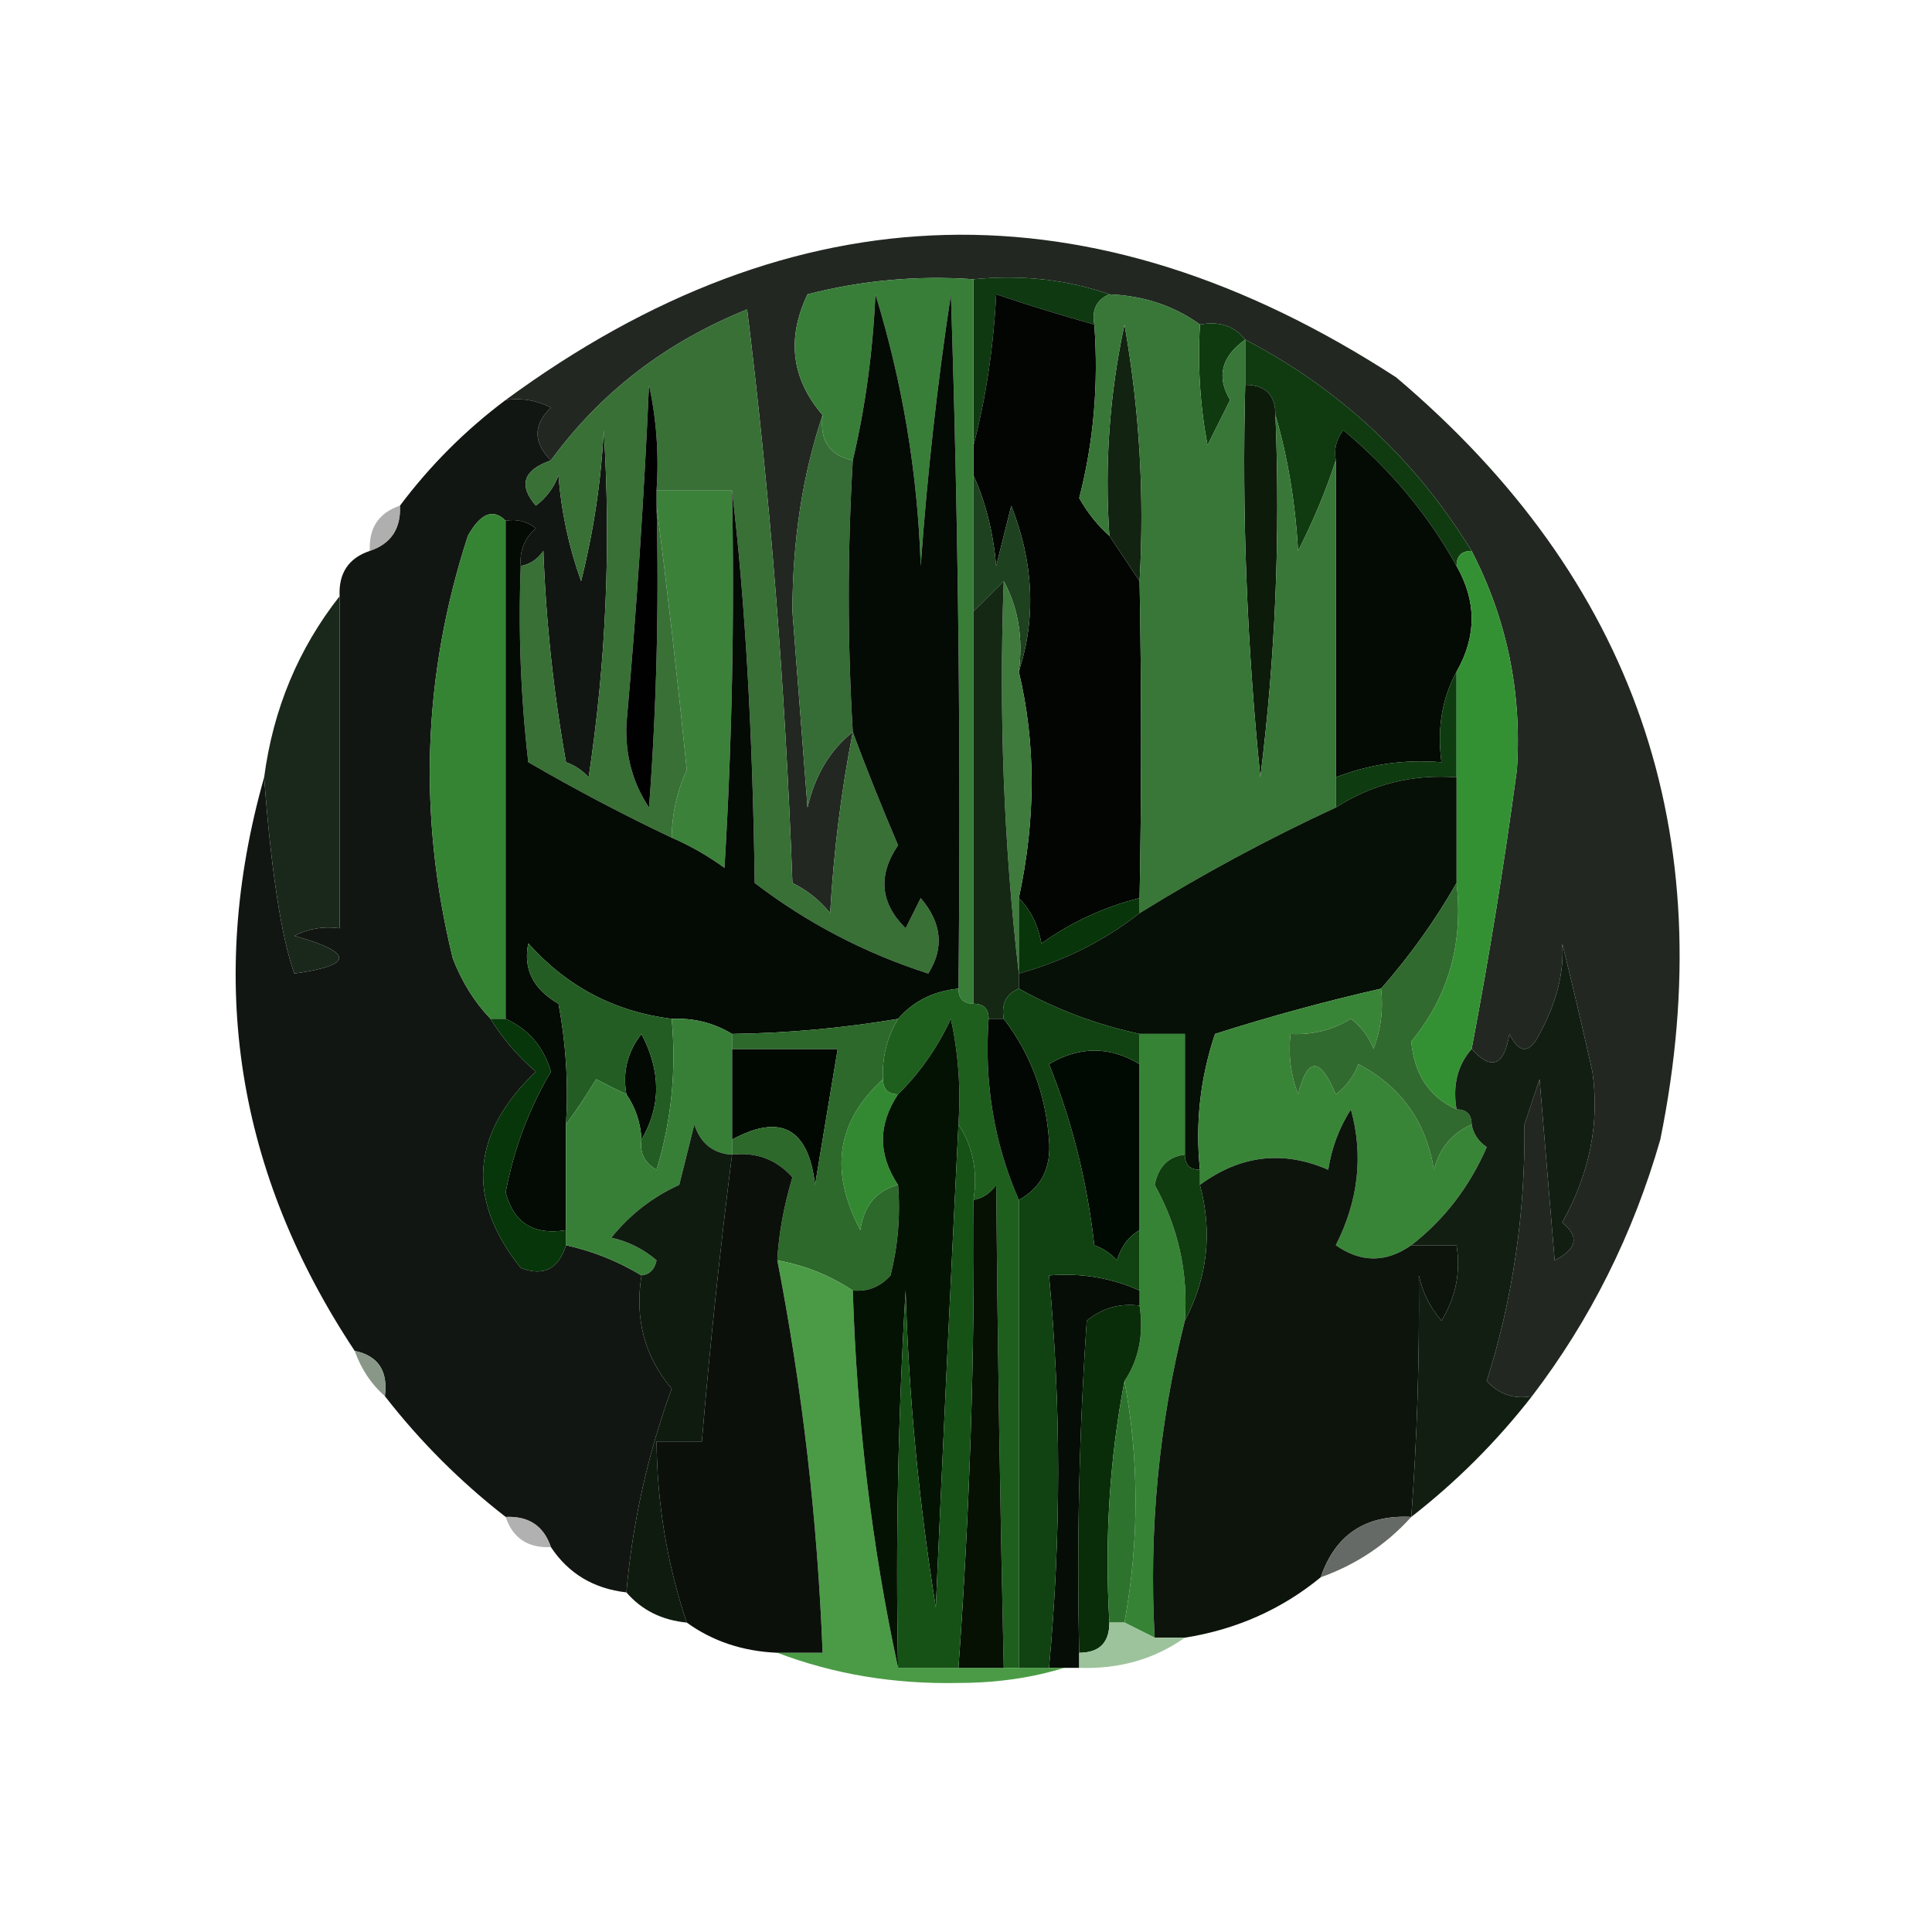 <?xml version="1.0" encoding="UTF-8"?>
<!DOCTYPE svg PUBLIC "-//W3C//DTD SVG 1.1//EN" "http://www.w3.org/Graphics/SVG/1.1/DTD/svg11.dtd">
<svg xmlns="http://www.w3.org/2000/svg" version="1.1" width="128px" height="128px" style="shape-rendering:geometricPrecision; text-rendering:geometricPrecision; image-rendering:optimizeQuality; fill-rule:evenodd; clip-rule:evenodd" xmlns:xlink="http://www.w3.org/1999/xlink">
<g><path style="opacity:1" fill="#222722" d="M 101.5,92.5 C 100.325,92.719 99.325,92.386 98.5,91.5C 100.225,86.05 101.058,80.383 101,74.5C 101.333,73.5 101.667,72.5 102,71.5C 102.333,75.5 102.667,79.5 103,83.5C 104.487,82.747 104.654,81.914 103.5,81C 105.322,77.741 105.989,74.408 105.5,71C 104.875,68.2 104.208,65.366 103.5,62.5C 103.642,64.382 103.142,66.382 102,68.5C 101.333,69.833 100.667,69.833 100,68.5C 99.658,70.619 98.825,70.953 97.5,69.5C 98.67,63.34 99.67,57.174 100.5,51C 100.834,45.844 99.834,41.011 97.5,36.5C 93.783,30.45 88.783,25.783 82.5,22.5C 81.791,21.596 80.791,21.263 79.5,21.5C 77.786,20.262 75.786,19.595 73.5,19.5C 70.713,18.523 67.713,18.19 64.5,18.5C 60.76,18.241 57.094,18.574 53.5,19.5C 52.102,22.435 52.435,25.102 54.5,27.5C 53.175,31.445 52.508,35.778 52.5,40.5C 52.833,44.833 53.167,49.167 53.5,53.5C 54.001,51.345 55.001,49.678 56.5,48.5C 55.733,52.416 55.233,56.416 55,60.5C 54.311,59.643 53.478,58.977 52.5,58.5C 52.02,45.464 51.02,32.798 49.5,20.5C 44.117,22.667 39.784,26 36.5,30.5C 35.316,29.312 35.316,28.145 36.5,27C 35.552,26.517 34.552,26.351 33.5,26.5C 52.677,12.421 72.344,11.921 92.5,25C 108.288,38.363 114.121,55.196 110,75.5C 108.19,81.786 105.357,87.453 101.5,92.5 Z"/></g>
<g><path style="opacity:1" fill="#0f3911" d="M 64.5,18.5 C 67.713,18.19 70.713,18.523 73.5,19.5C 72.662,19.842 72.328,20.508 72.5,21.5C 70.321,20.897 68.154,20.23 66,19.5C 65.821,23.025 65.321,26.359 64.5,29.5C 64.5,25.833 64.5,22.167 64.5,18.5 Z"/></g>
<g><path style="opacity:1" fill="#020502" d="M 72.5,21.5 C 72.793,25.437 72.46,29.27 71.5,33C 72.066,33.995 72.733,34.828 73.5,35.5C 74.167,36.5 74.833,37.5 75.5,38.5C 75.631,45.68 75.631,52.68 75.5,59.5C 73.16,60.086 70.993,61.086 69,62.5C 68.768,61.263 68.268,60.263 67.5,59.5C 68.632,54.256 68.632,49.256 67.5,44.5C 68.652,40.947 68.485,37.28 67,33.5C 66.667,34.833 66.333,36.167 66,37.5C 65.809,35.292 65.309,33.292 64.5,31.5C 64.5,30.833 64.5,30.167 64.5,29.5C 65.321,26.359 65.821,23.025 66,19.5C 68.154,20.23 70.321,20.897 72.5,21.5 Z"/></g>
<g><path style="opacity:1" fill="#387e38" d="M 64.5,18.5 C 64.5,22.167 64.5,25.833 64.5,29.5C 64.5,30.167 64.5,30.833 64.5,31.5C 64.5,34.5 64.5,37.5 64.5,40.5C 64.5,49.167 64.5,57.833 64.5,66.5C 63.833,66.5 63.5,66.167 63.5,65.5C 63.667,50.163 63.5,34.83 63,19.5C 62.093,25.473 61.427,31.473 61,37.5C 60.798,31.354 59.798,25.354 58,19.5C 57.823,23.356 57.323,27.023 56.5,30.5C 54.952,30.179 54.285,29.179 54.5,27.5C 52.435,25.102 52.102,22.435 53.5,19.5C 57.094,18.574 60.76,18.241 64.5,18.5 Z"/></g>
<g><path style="opacity:1" fill="#0f3a10" d="M 79.5,21.5 C 80.791,21.263 81.791,21.596 82.5,22.5C 80.912,23.635 80.579,24.969 81.5,26.5C 81,27.5 80.5,28.5 80,29.5C 79.503,26.854 79.336,24.187 79.5,21.5 Z"/></g>
<g><path style="opacity:1" fill="#122312" d="M 75.5,38.5 C 74.833,37.5 74.167,36.5 73.5,35.5C 73.173,30.786 73.507,26.12 74.5,21.5C 75.495,27.128 75.829,32.794 75.5,38.5 Z"/></g>
<g><path style="opacity:1" fill="#103b11" d="M 82.5,22.5 C 88.783,25.783 93.783,30.45 97.5,36.5C 96.833,36.5 96.5,36.833 96.5,37.5C 94.618,34.106 92.118,31.107 89,28.5C 88.536,29.094 88.369,29.761 88.5,30.5C 87.853,32.498 87.019,34.498 86,36.5C 85.82,33.305 85.32,30.305 84.5,27.5C 84.5,26.167 83.833,25.5 82.5,25.5C 82.5,24.5 82.5,23.5 82.5,22.5 Z"/></g>
<g><path style="opacity:1" fill="#121612" d="M 33.5,26.5 C 34.552,26.351 35.552,26.517 36.5,27C 35.316,28.145 35.316,29.312 36.5,30.5C 34.668,31.14 34.335,32.141 35.5,33.5C 36.192,32.975 36.692,32.308 37,31.5C 37.186,33.901 37.686,36.234 38.5,38.5C 39.324,35.215 39.824,31.882 40,28.5C 40.486,36.191 40.152,43.858 39,51.5C 38.586,51.043 38.086,50.709 37.5,50.5C 36.672,45.868 36.172,41.202 36,36.5C 35.617,37.056 35.117,37.389 34.5,37.5C 34.414,36.504 34.748,35.671 35.5,35C 34.906,34.536 34.239,34.369 33.5,34.5C 32.672,33.668 31.838,34.001 31,35.5C 28.009,44.685 27.676,54.019 30,63.5C 30.608,65.066 31.442,66.4 32.5,67.5C 33.29,68.794 34.29,69.961 35.5,71C 31.204,75.11 30.871,79.443 34.5,84C 35.998,84.585 36.998,84.085 37.5,82.5C 39.284,82.892 40.95,83.559 42.5,84.5C 42.042,87.394 42.709,89.894 44.5,92C 42.904,96.378 41.904,100.878 41.5,105.5C 39.326,105.25 37.659,104.25 36.5,102.5C 36.027,101.094 35.027,100.427 33.5,100.5C 30.5,98.167 27.833,95.5 25.5,92.5C 25.715,90.821 25.048,89.821 23.5,89.5C 15.67,77.693 13.67,65.026 17.5,51.5C 17.971,57.737 18.638,62.071 19.5,64.5C 23.456,63.947 23.456,63.114 19.5,62C 20.448,61.517 21.448,61.35 22.5,61.5C 22.5,54.167 22.5,46.833 22.5,39.5C 22.427,37.973 23.094,36.973 24.5,36.5C 25.906,36.027 26.573,35.027 26.5,33.5C 28.5,30.833 30.833,28.5 33.5,26.5 Z"/></g>
<g><path style="opacity:1" fill="#040a04" d="M 96.5,37.5 C 97.833,39.833 97.833,42.167 96.5,44.5C 95.539,46.265 95.205,48.265 95.5,50.5C 93.05,50.298 90.717,50.631 88.5,51.5C 88.5,44.5 88.5,37.5 88.5,30.5C 88.369,29.761 88.536,29.094 89,28.5C 92.118,31.107 94.618,34.106 96.5,37.5 Z"/></g>
<g><path style="opacity:1" fill="#0d1b0b" d="M 82.5,25.5 C 83.833,25.5 84.5,26.167 84.5,27.5C 84.831,35.528 84.498,43.528 83.5,51.5C 82.608,42.678 82.275,34.012 82.5,25.5 Z"/></g>
<g><path style="opacity:1" fill="#366c35" d="M 54.5,27.5 C 54.285,29.179 54.952,30.179 56.5,30.5C 56.143,36.547 56.143,42.547 56.5,48.5C 55.001,49.678 54.001,51.345 53.5,53.5C 53.167,49.167 52.833,44.833 52.5,40.5C 52.508,35.778 53.175,31.445 54.5,27.5 Z"/></g>
<g><path style="opacity:0.682" fill="#8a8a8a" d="M 26.5,33.5 C 26.573,35.027 25.906,36.027 24.5,36.5C 24.427,34.973 25.094,33.973 26.5,33.5 Z"/></g>
<g><path style="opacity:1" fill="#1e411f" d="M 64.5,31.5 C 65.309,33.292 65.809,35.292 66,37.5C 66.333,36.167 66.667,34.833 67,33.5C 68.485,37.28 68.652,40.947 67.5,44.5C 67.795,42.265 67.461,40.265 66.5,38.5C 65.833,39.167 65.167,39.833 64.5,40.5C 64.5,37.5 64.5,34.5 64.5,31.5 Z"/></g>
<g><path style="opacity:1" fill="#3b813a" d="M 43.5,33.5 C 43.5,33.167 43.5,32.833 43.5,32.5C 45.167,32.5 46.833,32.5 48.5,32.5C 48.666,40.84 48.5,49.173 48,57.5C 46.887,56.695 45.721,56.028 44.5,55.5C 44.519,53.94 44.852,52.44 45.5,51C 44.894,45.022 44.227,39.189 43.5,33.5 Z"/></g>
<g><path style="opacity:1" fill="#387737" d="M 73.5,19.5 C 75.786,19.595 77.786,20.262 79.5,21.5C 79.336,24.187 79.503,26.854 80,29.5C 80.5,28.5 81,27.5 81.5,26.5C 80.579,24.969 80.912,23.635 82.5,22.5C 82.5,23.5 82.5,24.5 82.5,25.5C 82.275,34.012 82.608,42.678 83.5,51.5C 84.498,43.528 84.831,35.528 84.5,27.5C 85.32,30.305 85.82,33.305 86,36.5C 87.019,34.498 87.853,32.498 88.5,30.5C 88.5,37.5 88.5,44.5 88.5,51.5C 88.5,52.167 88.5,52.833 88.5,53.5C 84.007,55.579 79.674,57.912 75.5,60.5C 75.5,60.167 75.5,59.833 75.5,59.5C 75.631,52.68 75.631,45.68 75.5,38.5C 75.829,32.794 75.495,27.128 74.5,21.5C 73.507,26.12 73.173,30.786 73.5,35.5C 72.733,34.828 72.066,33.995 71.5,33C 72.46,29.27 72.793,25.437 72.5,21.5C 72.328,20.508 72.662,19.842 73.5,19.5 Z"/></g>
<g><path style="opacity:1" fill="#358434" d="M 33.5,34.5 C 33.5,45.5 33.5,56.5 33.5,67.5C 33.167,67.5 32.833,67.5 32.5,67.5C 31.442,66.4 30.608,65.066 30,63.5C 27.676,54.019 28.009,44.685 31,35.5C 31.838,34.001 32.672,33.668 33.5,34.5 Z"/></g>
<g><path style="opacity:1" fill="#387036" d="M 56.5,48.5 C 57.417,50.965 58.417,53.465 59.5,56C 58.146,57.999 58.313,59.832 60,61.5C 60.333,60.833 60.667,60.167 61,59.5C 62.401,61.146 62.568,62.812 61.5,64.5C 57.304,63.153 53.471,61.153 50,58.5C 49.864,48.447 49.364,39.781 48.5,32.5C 46.833,32.5 45.167,32.5 43.5,32.5C 43.663,30.143 43.497,27.81 43,25.5C 42.666,33.012 42.166,40.512 41.5,48C 41.423,50.051 41.923,51.884 43,53.5C 43.5,46.842 43.666,40.175 43.5,33.5C 44.227,39.189 44.894,45.022 45.5,51C 44.852,52.44 44.519,53.94 44.5,55.5C 41.281,53.974 38.114,52.307 35,50.5C 34.501,46.179 34.334,41.846 34.5,37.5C 35.117,37.389 35.617,37.056 36,36.5C 36.172,41.202 36.672,45.868 37.5,50.5C 38.086,50.709 38.586,51.043 39,51.5C 40.152,43.858 40.486,36.191 40,28.5C 39.824,31.882 39.324,35.215 38.5,38.5C 37.686,36.234 37.186,33.901 37,31.5C 36.692,32.308 36.192,32.975 35.5,33.5C 34.335,32.141 34.668,31.14 36.5,30.5C 39.784,26 44.117,22.667 49.5,20.5C 51.02,32.798 52.02,45.464 52.5,58.5C 53.478,58.977 54.311,59.643 55,60.5C 55.233,56.416 55.733,52.416 56.5,48.5 Z"/></g>
<g><path style="opacity:1" fill="#000100" d="M 43.5,32.5 C 43.5,32.833 43.5,33.167 43.5,33.5C 43.666,40.175 43.5,46.842 43,53.5C 41.923,51.884 41.423,50.051 41.5,48C 42.166,40.512 42.666,33.012 43,25.5C 43.497,27.81 43.663,30.143 43.5,32.5 Z"/></g>
<g><path style="opacity:1" fill="#3e7b3c" d="M 66.5,38.5 C 67.461,40.265 67.795,42.265 67.5,44.5C 68.632,49.256 68.632,54.256 67.5,59.5C 67.5,61.167 67.5,62.833 67.5,64.5C 66.507,56.016 66.174,47.349 66.5,38.5 Z"/></g>
<g><path style="opacity:1" fill="#1a271b" d="M 22.5,39.5 C 22.5,46.833 22.5,54.167 22.5,61.5C 21.448,61.35 20.448,61.517 19.5,62C 23.456,63.114 23.456,63.947 19.5,64.5C 18.638,62.071 17.971,57.737 17.5,51.5C 18.097,46.983 19.763,42.983 22.5,39.5 Z"/></g>
<g><path style="opacity:1" fill="#0e3b0f" d="M 96.5,44.5 C 96.5,46.833 96.5,49.167 96.5,51.5C 93.579,51.283 90.913,51.949 88.5,53.5C 88.5,52.833 88.5,52.167 88.5,51.5C 90.717,50.631 93.05,50.298 95.5,50.5C 95.205,48.265 95.539,46.265 96.5,44.5 Z"/></g>
<g><path style="opacity:1" fill="#349133" d="M 97.5,36.5 C 99.834,41.011 100.834,45.844 100.5,51C 99.67,57.174 98.67,63.34 97.5,69.5C 96.566,70.568 96.232,71.901 96.5,73.5C 94.698,72.684 93.698,71.184 93.5,69C 95.956,66.024 96.956,62.524 96.5,58.5C 96.5,56.167 96.5,53.833 96.5,51.5C 96.5,49.167 96.5,46.833 96.5,44.5C 97.833,42.167 97.833,39.833 96.5,37.5C 96.5,36.833 96.833,36.5 97.5,36.5 Z"/></g>
<g><path style="opacity:1" fill="#040a04" d="M 63.5,65.5 C 61.847,65.66 60.514,66.326 59.5,67.5C 55.865,68.114 52.198,68.448 48.5,68.5C 47.292,67.766 45.959,67.433 44.5,67.5C 40.719,67.026 37.553,65.359 35,62.5C 34.655,64.201 35.322,65.534 37,66.5C 37.497,69.146 37.664,71.813 37.5,74.5C 37.5,76.833 37.5,79.167 37.5,81.5C 35.365,81.853 34.032,81.02 33.5,79C 34.048,76.122 35.048,73.455 36.5,71C 36.022,69.358 35.022,68.191 33.5,67.5C 33.5,56.5 33.5,45.5 33.5,34.5C 34.239,34.369 34.906,34.536 35.5,35C 34.748,35.671 34.414,36.504 34.5,37.5C 34.334,41.846 34.501,46.179 35,50.5C 38.114,52.307 41.281,53.974 44.5,55.5C 45.721,56.028 46.887,56.695 48,57.5C 48.5,49.173 48.666,40.84 48.5,32.5C 49.364,39.781 49.864,48.447 50,58.5C 53.471,61.153 57.304,63.153 61.5,64.5C 62.568,62.812 62.401,61.146 61,59.5C 60.667,60.167 60.333,60.833 60,61.5C 58.313,59.832 58.146,57.999 59.5,56C 58.417,53.465 57.417,50.965 56.5,48.5C 56.143,42.547 56.143,36.547 56.5,30.5C 57.323,27.023 57.823,23.356 58,19.5C 59.798,25.354 60.798,31.354 61,37.5C 61.427,31.473 62.093,25.473 63,19.5C 63.5,34.83 63.667,50.163 63.5,65.5 Z"/></g>
<g><path style="opacity:1" fill="#08350a" d="M 67.5,59.5 C 68.268,60.263 68.768,61.263 69,62.5C 70.993,61.086 73.16,60.086 75.5,59.5C 75.5,59.833 75.5,60.167 75.5,60.5C 73.151,62.341 70.485,63.674 67.5,64.5C 67.5,62.833 67.5,61.167 67.5,59.5 Z"/></g>
<g><path style="opacity:1" fill="#061006" d="M 96.5,51.5 C 96.5,53.833 96.5,56.167 96.5,58.5C 95.091,60.972 93.424,63.305 91.5,65.5C 87.802,66.341 84.135,67.341 80.5,68.5C 79.516,71.428 79.183,74.428 79.5,77.5C 78.833,77.5 78.5,77.167 78.5,76.5C 78.5,73.833 78.5,71.167 78.5,68.5C 77.5,68.5 76.5,68.5 75.5,68.5C 72.673,67.892 70.007,66.892 67.5,65.5C 67.5,65.167 67.5,64.833 67.5,64.5C 70.485,63.674 73.151,62.341 75.5,60.5C 79.674,57.912 84.007,55.579 88.5,53.5C 90.913,51.949 93.579,51.283 96.5,51.5 Z"/></g>
<g><path style="opacity:1" fill="#142813" d="M 66.5,38.5 C 66.174,47.349 66.507,56.016 67.5,64.5C 67.5,64.833 67.5,65.167 67.5,65.5C 66.662,65.842 66.328,66.508 66.5,67.5C 66.167,67.5 65.833,67.5 65.5,67.5C 65.5,66.833 65.167,66.5 64.5,66.5C 64.5,57.833 64.5,49.167 64.5,40.5C 65.167,39.833 65.833,39.167 66.5,38.5 Z"/></g>
<g><path style="opacity:1" fill="#1e5f1e" d="M 63.5,65.5 C 63.5,66.167 63.833,66.5 64.5,66.5C 65.167,66.5 65.5,66.833 65.5,67.5C 65.194,71.747 65.861,75.747 67.5,79.5C 67.5,89.833 67.5,100.167 67.5,110.5C 67.167,110.5 66.833,110.5 66.5,110.5C 66.262,99.874 66.095,89.208 66,78.5C 65.617,79.056 65.117,79.389 64.5,79.5C 64.784,77.585 64.451,75.919 63.5,74.5C 63.663,72.143 63.497,69.81 63,67.5C 62.098,69.431 60.931,71.097 59.5,72.5C 58.833,72.5 58.5,72.167 58.5,71.5C 58.433,70.041 58.766,68.708 59.5,67.5C 60.514,66.326 61.847,65.66 63.5,65.5 Z"/></g>
<g><path style="opacity:1" fill="#030a03" d="M 42.5,75.5 C 42.443,74.391 42.11,73.391 41.5,72.5C 41.238,71.022 41.571,69.689 42.5,68.5C 43.797,70.973 43.797,73.307 42.5,75.5 Z"/></g>
<g><path style="opacity:1" fill="#398537" d="M 91.5,65.5 C 91.657,66.873 91.49,68.207 91,69.5C 90.692,68.692 90.192,68.025 89.5,67.5C 88.264,68.246 86.93,68.579 85.5,68.5C 85.343,69.873 85.51,71.207 86,72.5C 86.626,70.009 87.459,70.009 88.5,72.5C 89.192,71.975 89.692,71.308 90,70.5C 92.828,71.996 94.494,74.329 95,77.5C 95.377,76.058 96.21,75.058 97.5,74.5C 97.611,75.117 97.944,75.617 98.5,76C 97.352,78.638 95.686,80.805 93.5,82.5C 91.834,83.666 90.167,83.666 88.5,82.5C 90.004,79.533 90.338,76.533 89.5,73.5C 88.719,74.729 88.219,76.062 88,77.5C 85.012,76.195 82.179,76.528 79.5,78.5C 79.5,78.167 79.5,77.833 79.5,77.5C 79.183,74.428 79.516,71.428 80.5,68.5C 84.135,67.341 87.802,66.341 91.5,65.5 Z"/></g>
<g><path style="opacity:1" fill="#010801" d="M 48.5,69.5 C 50.833,69.5 53.167,69.5 55.5,69.5C 55.002,72.487 54.502,75.487 54,78.5C 53.558,74.75 51.724,73.75 48.5,75.5C 48.5,73.5 48.5,71.5 48.5,69.5 Z"/></g>
<g><path style="opacity:1" fill="#235d23" d="M 44.5,67.5 C 44.82,70.898 44.487,74.232 43.5,77.5C 42.703,77.043 42.369,76.376 42.5,75.5C 43.797,73.307 43.797,70.973 42.5,68.5C 41.571,69.689 41.238,71.022 41.5,72.5C 40.85,72.196 40.184,71.863 39.5,71.5C 38.824,72.602 38.158,73.602 37.5,74.5C 37.664,71.813 37.497,69.146 37,66.5C 35.322,65.534 34.655,64.201 35,62.5C 37.553,65.359 40.719,67.026 44.5,67.5 Z"/></g>
<g><path style="opacity:1" fill="#010a02" d="M 75.5,70.5 C 75.5,74.167 75.5,77.833 75.5,81.5C 74.778,81.918 74.278,82.584 74,83.5C 73.586,83.043 73.086,82.709 72.5,82.5C 72.024,78.283 71.024,74.283 69.5,70.5C 71.516,69.306 73.516,69.306 75.5,70.5 Z"/></g>
<g><path style="opacity:1" fill="#306a2e" d="M 96.5,58.5 C 96.956,62.524 95.956,66.024 93.5,69C 93.698,71.184 94.698,72.684 96.5,73.5C 97.167,73.5 97.5,73.833 97.5,74.5C 96.21,75.058 95.377,76.058 95,77.5C 94.494,74.329 92.828,71.996 90,70.5C 89.692,71.308 89.192,71.975 88.5,72.5C 87.459,70.009 86.626,70.009 86,72.5C 85.51,71.207 85.343,69.873 85.5,68.5C 86.93,68.579 88.264,68.246 89.5,67.5C 90.192,68.025 90.692,68.692 91,69.5C 91.49,68.207 91.657,66.873 91.5,65.5C 93.424,63.305 95.091,60.972 96.5,58.5 Z"/></g>
<g><path style="opacity:1" fill="#030703" d="M 65.5,67.5 C 65.833,67.5 66.167,67.5 66.5,67.5C 68.274,69.816 69.274,72.483 69.5,75.5C 69.66,77.355 68.993,78.688 67.5,79.5C 65.861,75.747 65.194,71.747 65.5,67.5 Z"/></g>
<g><path style="opacity:1" fill="#368335" d="M 75.5,68.5 C 76.5,68.5 77.5,68.5 78.5,68.5C 78.5,71.167 78.5,73.833 78.5,76.5C 77.414,76.62 76.747,77.287 76.5,78.5C 78.064,81.306 78.731,84.306 78.5,87.5C 76.775,94.368 76.108,101.368 76.5,108.5C 75.833,108.167 75.167,107.833 74.5,107.5C 75.478,102.101 75.478,96.768 74.5,91.5C 75.451,90.081 75.784,88.415 75.5,86.5C 75.5,86.167 75.5,85.833 75.5,85.5C 75.5,84.167 75.5,82.833 75.5,81.5C 75.5,77.833 75.5,74.167 75.5,70.5C 75.5,69.833 75.5,69.167 75.5,68.5 Z"/></g>
<g><path style="opacity:1" fill="#377f37" d="M 44.5,67.5 C 45.959,67.433 47.292,67.766 48.5,68.5C 48.5,68.833 48.5,69.167 48.5,69.5C 48.5,71.5 48.5,73.5 48.5,75.5C 48.5,75.833 48.5,76.167 48.5,76.5C 47.25,76.423 46.417,75.756 46,74.5C 45.667,75.833 45.333,77.167 45,78.5C 43.229,79.304 41.729,80.471 40.5,82C 41.624,82.249 42.624,82.749 43.5,83.5C 43.376,84.107 43.043,84.44 42.5,84.5C 40.95,83.559 39.284,82.892 37.5,82.5C 37.5,82.167 37.5,81.833 37.5,81.5C 37.5,79.167 37.5,76.833 37.5,74.5C 38.158,73.602 38.824,72.602 39.5,71.5C 40.184,71.863 40.85,72.196 41.5,72.5C 42.11,73.391 42.443,74.391 42.5,75.5C 42.369,76.376 42.703,77.043 43.5,77.5C 44.487,74.232 44.82,70.898 44.5,67.5 Z"/></g>
<g><path style="opacity:1" fill="#338932" d="M 58.5,71.5 C 58.5,72.167 58.833,72.5 59.5,72.5C 58.167,74.5 58.167,76.5 59.5,78.5C 58.069,78.881 57.236,79.881 57,81.5C 54.93,77.611 55.43,74.277 58.5,71.5 Z"/></g>
<g><path style="opacity:1" fill="#0c140c" d="M 93.5,82.5 C 94.5,82.5 95.5,82.5 96.5,82.5C 96.785,84.288 96.452,85.955 95.5,87.5C 94.749,86.624 94.249,85.624 94,84.5C 94.053,89.974 93.886,95.307 93.5,100.5C 90.465,100.347 88.465,101.68 87.5,104.5C 84.912,106.625 81.912,107.958 78.5,108.5C 77.833,108.5 77.167,108.5 76.5,108.5C 76.108,101.368 76.775,94.368 78.5,87.5C 80.005,84.639 80.338,81.639 79.5,78.5C 82.179,76.528 85.012,76.195 88,77.5C 88.219,76.062 88.719,74.729 89.5,73.5C 90.338,76.533 90.004,79.533 88.5,82.5C 90.167,83.666 91.834,83.666 93.5,82.5 Z"/></g>
<g><path style="opacity:1" fill="#063609" d="M 32.5,67.5 C 32.833,67.5 33.167,67.5 33.5,67.5C 35.022,68.191 36.022,69.358 36.5,71C 35.048,73.455 34.048,76.122 33.5,79C 34.032,81.02 35.365,81.853 37.5,81.5C 37.5,81.833 37.5,82.167 37.5,82.5C 36.998,84.085 35.998,84.585 34.5,84C 30.871,79.443 31.204,75.11 35.5,71C 34.29,69.961 33.29,68.794 32.5,67.5 Z"/></g>
<g><path style="opacity:1" fill="#0f3d0f" d="M 78.5,76.5 C 78.5,77.167 78.833,77.5 79.5,77.5C 79.5,77.833 79.5,78.167 79.5,78.5C 80.338,81.639 80.005,84.639 78.5,87.5C 78.731,84.306 78.064,81.306 76.5,78.5C 76.747,77.287 77.414,76.62 78.5,76.5 Z"/></g>
<g><path style="opacity:1" fill="#2c692a" d="M 59.5,67.5 C 58.766,68.708 58.433,70.041 58.5,71.5C 55.43,74.277 54.93,77.611 57,81.5C 57.236,79.881 58.069,78.881 59.5,78.5C 59.662,80.527 59.495,82.527 59,84.5C 58.329,85.252 57.496,85.586 56.5,85.5C 54.989,84.498 53.322,83.831 51.5,83.5C 51.593,81.753 51.926,79.919 52.5,78C 51.437,76.812 50.103,76.312 48.5,76.5C 48.5,76.167 48.5,75.833 48.5,75.5C 51.724,73.75 53.558,74.75 54,78.5C 54.502,75.487 55.002,72.487 55.5,69.5C 53.167,69.5 50.833,69.5 48.5,69.5C 48.5,69.167 48.5,68.833 48.5,68.5C 52.198,68.448 55.865,68.114 59.5,67.5 Z"/></g>
<g><path style="opacity:1" fill="#050d06" d="M 75.5,85.5 C 75.5,85.833 75.5,86.167 75.5,86.5C 74.178,86.33 73.011,86.663 72,87.5C 71.5,94.826 71.334,102.159 71.5,109.5C 71.5,109.833 71.5,110.167 71.5,110.5C 71.167,110.5 70.833,110.5 70.5,110.5C 70.167,110.5 69.833,110.5 69.5,110.5C 70.305,101.807 70.305,93.14 69.5,84.5C 71.621,84.325 73.621,84.659 75.5,85.5 Z"/></g>
<g><path style="opacity:1" fill="#101b10" d="M 48.5,76.5 C 47.704,82.817 47.037,89.15 46.5,95.5C 45.5,95.5 44.5,95.5 43.5,95.5C 43.534,99.629 44.201,103.63 45.5,107.5C 43.847,107.34 42.514,106.674 41.5,105.5C 41.904,100.878 42.904,96.378 44.5,92C 42.709,89.894 42.042,87.394 42.5,84.5C 43.043,84.44 43.376,84.107 43.5,83.5C 42.624,82.749 41.624,82.249 40.5,82C 41.729,80.471 43.229,79.304 45,78.5C 45.333,77.167 45.667,75.833 46,74.5C 46.417,75.756 47.25,76.423 48.5,76.5 Z"/></g>
<g><path style="opacity:1" fill="#4b9b46" d="M 51.5,83.5 C 53.322,83.831 54.989,84.498 56.5,85.5C 56.771,94.185 57.771,102.518 59.5,110.5C 60.833,110.5 62.167,110.5 63.5,110.5C 64.5,110.5 65.5,110.5 66.5,110.5C 66.833,110.5 67.167,110.5 67.5,110.5C 68.167,110.5 68.833,110.5 69.5,110.5C 69.833,110.5 70.167,110.5 70.5,110.5C 68.359,111.163 66.025,111.497 63.5,111.5C 59.239,111.589 55.239,110.922 51.5,109.5C 52.5,109.5 53.5,109.5 54.5,109.5C 54.161,100.706 53.161,92.039 51.5,83.5 Z"/></g>
<g><path style="opacity:1" fill="#061003" d="M 66.5,110.5 C 65.5,110.5 64.5,110.5 63.5,110.5C 64.252,100.067 64.586,89.734 64.5,79.5C 65.117,79.389 65.617,79.056 66,78.5C 66.095,89.208 66.262,99.874 66.5,110.5 Z"/></g>
<g><path style="opacity:1" fill="#121e12" d="M 101.5,92.5 C 99.167,95.5 96.5,98.167 93.5,100.5C 93.886,95.307 94.053,89.974 94,84.5C 94.249,85.624 94.749,86.624 95.5,87.5C 96.452,85.955 96.785,84.288 96.5,82.5C 95.5,82.5 94.5,82.5 93.5,82.5C 95.686,80.805 97.352,78.638 98.5,76C 97.944,75.617 97.611,75.117 97.5,74.5C 97.5,73.833 97.167,73.5 96.5,73.5C 96.232,71.901 96.566,70.568 97.5,69.5C 98.825,70.953 99.658,70.619 100,68.5C 100.667,69.833 101.333,69.833 102,68.5C 103.142,66.382 103.642,64.382 103.5,62.5C 104.208,65.366 104.875,68.2 105.5,71C 105.989,74.408 105.322,77.741 103.5,81C 104.654,81.914 104.487,82.747 103,83.5C 102.667,79.5 102.333,75.5 102,71.5C 101.667,72.5 101.333,73.5 101,74.5C 101.058,80.383 100.225,86.05 98.5,91.5C 99.325,92.386 100.325,92.719 101.5,92.5 Z"/></g>
<g><path style="opacity:1" fill="#0b100a" d="M 48.5,76.5 C 50.103,76.312 51.437,76.812 52.5,78C 51.926,79.919 51.593,81.753 51.5,83.5C 53.161,92.039 54.161,100.706 54.5,109.5C 53.5,109.5 52.5,109.5 51.5,109.5C 49.214,109.405 47.214,108.738 45.5,107.5C 44.201,103.63 43.534,99.629 43.5,95.5C 44.5,95.5 45.5,95.5 46.5,95.5C 47.037,89.15 47.704,82.817 48.5,76.5 Z"/></g>
<g><path style="opacity:1" fill="#889788" d="M 23.5,89.5 C 25.048,89.821 25.715,90.821 25.5,92.5C 24.599,91.71 23.932,90.71 23.5,89.5 Z"/></g>
<g><path style="opacity:1" fill="#092d08" d="M 75.5,86.5 C 75.784,88.415 75.451,90.081 74.5,91.5C 73.512,96.641 73.179,101.974 73.5,107.5C 73.5,108.833 72.833,109.5 71.5,109.5C 71.334,102.159 71.5,94.826 72,87.5C 73.011,86.663 74.178,86.33 75.5,86.5 Z"/></g>
<g><path style="opacity:1" fill="#041203" d="M 63.5,74.5 C 62.97,85.161 62.47,95.828 62,106.5C 60.878,99.551 60.211,92.551 60,85.5C 59.5,93.827 59.334,102.16 59.5,110.5C 57.771,102.518 56.771,94.185 56.5,85.5C 57.496,85.586 58.329,85.252 59,84.5C 59.495,82.527 59.662,80.527 59.5,78.5C 58.167,76.5 58.167,74.5 59.5,72.5C 60.931,71.097 62.098,69.431 63,67.5C 63.497,69.81 63.663,72.143 63.5,74.5 Z"/></g>
<g><path style="opacity:1" fill="#2d732d" d="M 74.5,91.5 C 75.478,96.768 75.478,102.101 74.5,107.5C 74.167,107.5 73.833,107.5 73.5,107.5C 73.179,101.974 73.512,96.641 74.5,91.5 Z"/></g>
<g><path style="opacity:1" fill="#104311" d="M 67.5,65.5 C 70.007,66.892 72.673,67.892 75.5,68.5C 75.5,69.167 75.5,69.833 75.5,70.5C 73.516,69.306 71.516,69.306 69.5,70.5C 71.024,74.283 72.024,78.283 72.5,82.5C 73.086,82.709 73.586,83.043 74,83.5C 74.278,82.584 74.778,81.918 75.5,81.5C 75.5,82.833 75.5,84.167 75.5,85.5C 73.621,84.659 71.621,84.325 69.5,84.5C 70.305,93.14 70.305,101.807 69.5,110.5C 68.833,110.5 68.167,110.5 67.5,110.5C 67.5,100.167 67.5,89.833 67.5,79.5C 68.993,78.688 69.66,77.355 69.5,75.5C 69.274,72.483 68.274,69.816 66.5,67.5C 66.328,66.508 66.662,65.842 67.5,65.5 Z"/></g>
<g><path style="opacity:0.675" fill="#8c8c8c" d="M 33.5,100.5 C 35.027,100.427 36.027,101.094 36.5,102.5C 34.973,102.573 33.973,101.906 33.5,100.5 Z"/></g>
<g><path style="opacity:1" fill="#666a66" d="M 93.5,100.5 C 91.853,102.326 89.853,103.66 87.5,104.5C 88.465,101.68 90.465,100.347 93.5,100.5 Z"/></g>
<g><path style="opacity:1" fill="#165216" d="M 63.5,74.5 C 64.451,75.919 64.784,77.585 64.5,79.5C 64.586,89.734 64.252,100.067 63.5,110.5C 62.167,110.5 60.833,110.5 59.5,110.5C 59.334,102.16 59.5,93.827 60,85.5C 60.211,92.551 60.878,99.551 62,106.5C 62.47,95.828 62.97,85.161 63.5,74.5 Z"/></g>
<g><path style="opacity:1" fill="#9dc39c" d="M 73.5,107.5 C 73.833,107.5 74.167,107.5 74.5,107.5C 75.167,107.833 75.833,108.167 76.5,108.5C 77.167,108.5 77.833,108.5 78.5,108.5C 76.486,109.924 74.152,110.59 71.5,110.5C 71.5,110.167 71.5,109.833 71.5,109.5C 72.833,109.5 73.5,108.833 73.5,107.5 Z"/></g>
</svg>
